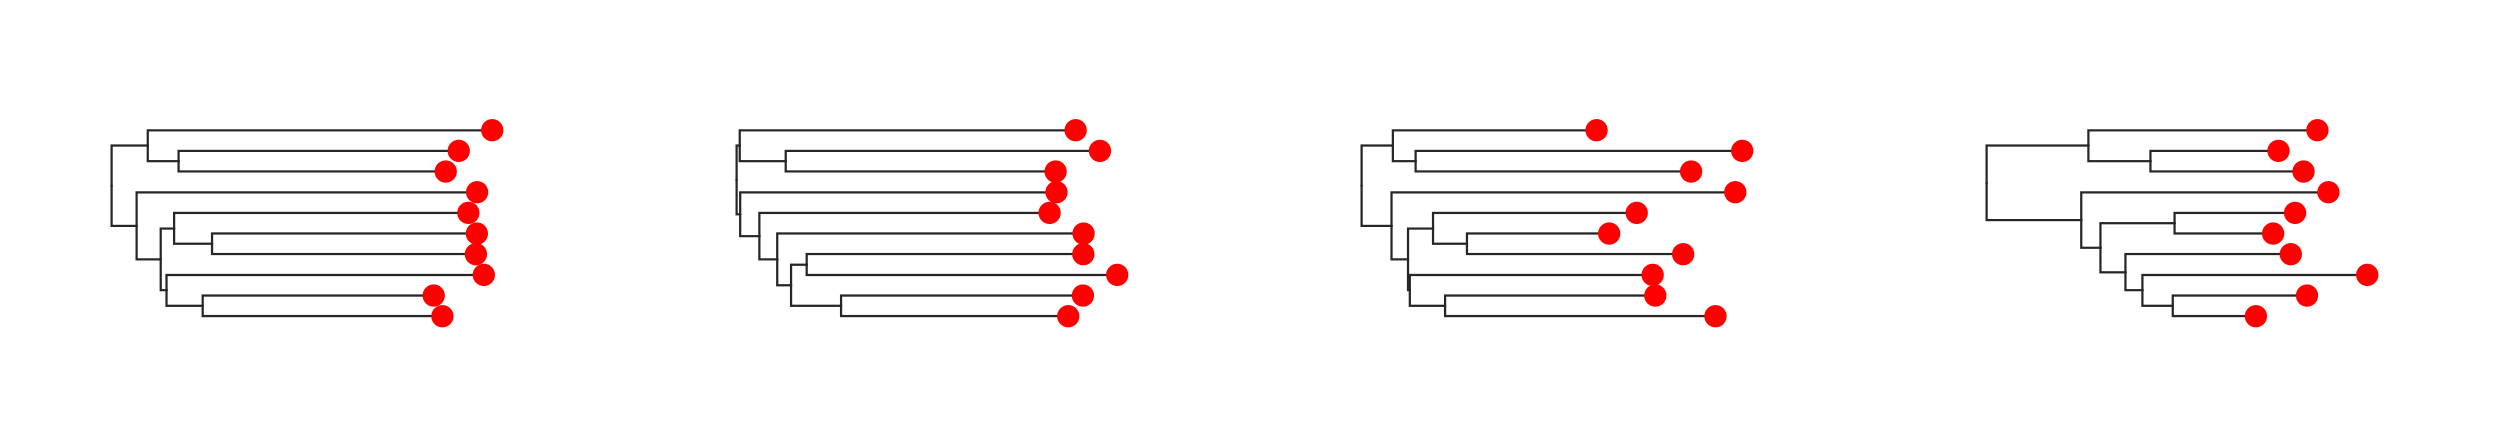 <svg class="toyplot-canvas-Canvas" xmlns:toyplot="http://www.sandia.gov/toyplot" xmlns:xlink="http://www.w3.org/1999/xlink" xmlns="http://www.w3.org/2000/svg" width="560.0px" height="100.0px" viewBox="0 0 560.0 100.0" preserveAspectRatio="xMidYMid meet" style="background-color:transparent;border-color:#292724;border-style:none;border-width:1.0;fill:rgb(16.1%,15.3%,14.1%);fill-opacity:1.0;font-family:Helvetica;font-size:12px;opacity:1.0;stroke:rgb(16.1%,15.3%,14.1%);stroke-opacity:1.0;stroke-width:1.0" id="t979635de50344057bb2e11a8dac7c2fa"><g class="toyplot-coordinates-Cartesian" id="t013fe4cb95704689829b5272fdcf8c90"><clipPath id="tcea9efa1ac994d5aa66b29f56ac147d4"><rect x="15.0" y="15.0" width="110.0" height="70.0" /></clipPath><g clip-path="url(#tcea9efa1ac994d5aa66b29f56ac147d4)"><g class="toytree-mark-Toytree" id="t5917f6e24dc046c590313ba904111c44"><g class="toytree-Edges" style="fill:none;stroke:rgb(14.9%,14.9%,14.9%);stroke-linecap:round;stroke-opacity:1;stroke-width:0.5"><path d="M 25.0 41.6 L 25.0 32.6 L 33.1 32.6" id="18,17" /><path d="M 25.0 41.6 L 25.0 50.6 L 30.6 50.6" id="18,16" /><path d="M 33.1 32.6 L 33.1 36.1 L 40.0 36.1" id="17,15" /><path d="M 30.6 50.6 L 30.6 58.1 L 36.0 58.1" id="16,14" /><path d="M 36.0 58.1 L 36.0 51.2 L 39.0 51.2" id="14,13" /><path d="M 36.0 58.1 L 36.0 65.0 L 37.3 65.0" id="14,12" /><path d="M 39.0 51.2 L 39.0 54.6 L 47.5 54.6" id="13,11" /><path d="M 37.3 65.0 L 37.3 68.5 L 45.4 68.5" id="12,10" /><path d="M 33.1 32.6 L 33.1 29.2 L 110.3 29.2" id="17,9" /><path d="M 40.0 36.1 L 40.0 33.8 L 102.8 33.8" id="15,8" /><path d="M 40.0 36.1 L 40.0 38.4 L 99.8 38.4" id="15,7" /><path d="M 30.6 50.6 L 30.6 43.1 L 106.9 43.1" id="16,6" /><path d="M 39.0 51.2 L 39.0 47.7 L 104.9 47.7" id="13,5" /><path d="M 47.5 54.6 L 47.5 52.3 L 106.8 52.3" id="11,4" /><path d="M 47.5 54.6 L 47.5 56.9 L 106.6 56.9" id="11,3" /><path d="M 37.3 65.0 L 37.3 61.6 L 108.4 61.6" id="12,2" /><path d="M 45.4 68.5 L 45.4 66.2 L 97.2 66.2" id="10,1" /><path d="M 45.4 68.5 L 45.4 70.8 L 99.1 70.8" id="10,0" /></g><g class="toytree-Nodes" style="fill:rgb(100%,0%,0%);fill-opacity:1.0;stroke:None;stroke-width:1"><g id="node-0" transform="translate(99.100,70.833)"><circle r="2.5" /></g><g id="node-1" transform="translate(97.152,66.204)"><circle r="2.5" /></g><g id="node-2" transform="translate(108.378,61.574)"><circle r="2.5" /></g><g id="node-3" transform="translate(106.603,56.944)"><circle r="2.5" /></g><g id="node-4" transform="translate(106.817,52.315)"><circle r="2.5" /></g><g id="node-5" transform="translate(104.913,47.685)"><circle r="2.5" /></g><g id="node-6" transform="translate(106.876,43.056)"><circle r="2.5" /></g><g id="node-7" transform="translate(99.845,38.426)"><circle r="2.5" /></g><g id="node-8" transform="translate(102.760,33.796)"><circle r="2.5" /></g><g id="node-9" transform="translate(110.263,29.167)"><circle r="2.5" /></g><g id="node-10" transform="translate(45.403,68.519)"><circle r="0.0" /></g><g id="node-11" transform="translate(47.484,54.630)"><circle r="0.0" /></g><g id="node-12" transform="translate(37.335,65.046)"><circle r="0.0" /></g><g id="node-13" transform="translate(38.953,51.157)"><circle r="0.0" /></g><g id="node-14" transform="translate(35.974,58.102)"><circle r="0.0" /></g><g id="node-15" transform="translate(39.981,36.111)"><circle r="0.0" /></g><g id="node-16" transform="translate(30.642,50.579)"><circle r="0.0" /></g><g id="node-17" transform="translate(33.067,32.639)"><circle r="0.0" /></g><g id="node-18" transform="translate(25.000,41.609)"><circle r="0.0" /></g></g></g></g></g><g class="toyplot-coordinates-Cartesian" id="t15df936934a143c68cef31a8c39e5042"><clipPath id="t260d1fdddc5e42a2b5b9137de0e31804"><rect x="155.0" y="15.0" width="110.0" height="70.0" /></clipPath><g clip-path="url(#t260d1fdddc5e42a2b5b9137de0e31804)"><g class="toytree-mark-Toytree" id="t91005ed38fdd4e4e8f3475378150a3e2"><g class="toytree-Edges" style="fill:none;stroke:rgb(14.9%,14.9%,14.9%);stroke-linecap:round;stroke-opacity:1;stroke-width:0.5"><path d="M 165.0 40.3 L 165.0 32.6 L 165.7 32.6" id="18,17" /><path d="M 165.0 40.3 L 165.0 48.0 L 165.8 48.0" id="18,16" /><path d="M 165.7 32.6 L 165.7 36.1 L 176.0 36.1" id="17,15" /><path d="M 165.8 48.0 L 165.8 52.9 L 170.1 52.9" id="16,14" /><path d="M 170.1 52.9 L 170.1 58.1 L 174.1 58.1" id="14,13" /><path d="M 174.1 58.1 L 174.1 63.9 L 177.2 63.9" id="13,12" /><path d="M 177.2 63.9 L 177.2 59.3 L 180.7 59.3" id="12,11" /><path d="M 177.2 63.9 L 177.2 68.5 L 188.4 68.5" id="12,10" /><path d="M 165.7 32.6 L 165.7 29.2 L 240.9 29.2" id="17,9" /><path d="M 176.0 36.1 L 176.0 33.8 L 246.4 33.8" id="15,8" /><path d="M 176.0 36.1 L 176.0 38.4 L 236.5 38.4" id="15,7" /><path d="M 165.8 48.0 L 165.8 43.1 L 236.7 43.1" id="16,6" /><path d="M 170.1 52.9 L 170.1 47.7 L 235.1 47.7" id="14,5" /><path d="M 174.1 58.1 L 174.1 52.3 L 242.7 52.3" id="13,4" /><path d="M 180.7 59.3 L 180.7 56.9 L 242.7 56.9" id="11,3" /><path d="M 180.7 59.3 L 180.7 61.6 L 250.3 61.6" id="11,2" /><path d="M 188.4 68.5 L 188.4 66.2 L 242.6 66.2" id="10,1" /><path d="M 188.4 68.5 L 188.4 70.8 L 239.3 70.8" id="10,0" /></g><g class="toytree-Nodes" style="fill:rgb(100%,0%,0%);fill-opacity:1.0;stroke:None;stroke-width:1"><g id="node-0" transform="translate(239.289,70.833)"><circle r="2.5" /></g><g id="node-1" transform="translate(242.575,66.204)"><circle r="2.5" /></g><g id="node-2" transform="translate(250.263,61.574)"><circle r="2.5" /></g><g id="node-3" transform="translate(242.662,56.944)"><circle r="2.5" /></g><g id="node-4" transform="translate(242.719,52.315)"><circle r="2.5" /></g><g id="node-5" transform="translate(235.114,47.685)"><circle r="2.5" /></g><g id="node-6" transform="translate(236.654,43.056)"><circle r="2.5" /></g><g id="node-7" transform="translate(236.460,38.426)"><circle r="2.5" /></g><g id="node-8" transform="translate(246.393,33.796)"><circle r="2.5" /></g><g id="node-9" transform="translate(240.947,29.167)"><circle r="2.5" /></g><g id="node-10" transform="translate(188.354,68.519)"><circle r="0.0" /></g><g id="node-11" transform="translate(180.662,59.259)"><circle r="0.0" /></g><g id="node-12" transform="translate(177.201,63.889)"><circle r="0.0" /></g><g id="node-13" transform="translate(174.148,58.102)"><circle r="0.0" /></g><g id="node-14" transform="translate(170.130,52.894)"><circle r="0.0" /></g><g id="node-15" transform="translate(175.991,36.111)"><circle r="0.0" /></g><g id="node-16" transform="translate(165.802,47.975)"><circle r="0.0" /></g><g id="node-17" transform="translate(165.717,32.639)"><circle r="0.0" /></g><g id="node-18" transform="translate(165.000,40.307)"><circle r="0.0" /></g></g></g></g></g><g class="toyplot-coordinates-Cartesian" id="taeae1a18a39347d49ed031275c795616"><clipPath id="t4e722132b80449bdbcb7aa8a4ccdf1f2"><rect x="295.0" y="15.0" width="110.0" height="70.0" /></clipPath><g clip-path="url(#t4e722132b80449bdbcb7aa8a4ccdf1f2)"><g class="toytree-mark-Toytree" id="t56875e9fa07c49e09956e2746d0e0af1"><g class="toytree-Edges" style="fill:none;stroke:rgb(14.9%,14.9%,14.9%);stroke-linecap:round;stroke-opacity:1;stroke-width:0.5"><path d="M 305.0 41.6 L 305.0 32.6 L 312.0 32.6" id="18,17" /><path d="M 305.0 41.6 L 305.0 50.6 L 311.7 50.6" id="18,16" /><path d="M 312.0 32.6 L 312.0 36.1 L 317.1 36.1" id="17,15" /><path d="M 311.7 50.6 L 311.7 58.1 L 315.4 58.1" id="16,14" /><path d="M 315.4 58.1 L 315.4 51.2 L 321.0 51.2" id="14,13" /><path d="M 315.4 58.1 L 315.4 65.0 L 315.8 65.0" id="14,12" /><path d="M 321.0 51.2 L 321.0 54.6 L 328.6 54.6" id="13,11" /><path d="M 315.8 65.0 L 315.8 68.5 L 323.7 68.5" id="12,10" /><path d="M 312.0 32.6 L 312.0 29.2 L 357.6 29.2" id="17,9" /><path d="M 317.1 36.1 L 317.1 33.8 L 390.3 33.8" id="15,8" /><path d="M 317.1 36.1 L 317.1 38.4 L 378.8 38.4" id="15,7" /><path d="M 311.7 50.6 L 311.7 43.1 L 388.7 43.1" id="16,6" /><path d="M 321.0 51.2 L 321.0 47.7 L 366.6 47.7" id="13,5" /><path d="M 328.6 54.6 L 328.6 52.3 L 360.5 52.3" id="11,4" /><path d="M 328.6 54.6 L 328.6 56.9 L 377.0 56.9" id="11,3" /><path d="M 315.8 65.0 L 315.8 61.6 L 370.2 61.6" id="12,2" /><path d="M 323.7 68.5 L 323.7 66.2 L 370.8 66.2" id="10,1" /><path d="M 323.7 68.5 L 323.7 70.8 L 384.3 70.8" id="10,0" /></g><g class="toytree-Nodes" style="fill:rgb(100%,0%,0%);fill-opacity:1.0;stroke:None;stroke-width:1"><g id="node-0" transform="translate(384.273,70.833)"><circle r="2.5" /></g><g id="node-1" transform="translate(370.791,66.204)"><circle r="2.5" /></g><g id="node-2" transform="translate(370.198,61.574)"><circle r="2.5" /></g><g id="node-3" transform="translate(377.029,56.944)"><circle r="2.5" /></g><g id="node-4" transform="translate(360.457,52.315)"><circle r="2.5" /></g><g id="node-5" transform="translate(366.625,47.685)"><circle r="2.5" /></g><g id="node-6" transform="translate(388.703,43.056)"><circle r="2.5" /></g><g id="node-7" transform="translate(378.813,38.426)"><circle r="2.5" /></g><g id="node-8" transform="translate(390.263,33.796)"><circle r="2.5" /></g><g id="node-9" transform="translate(357.633,29.167)"><circle r="2.5" /></g><g id="node-10" transform="translate(323.696,68.519)"><circle r="0.0" /></g><g id="node-11" transform="translate(328.559,54.630)"><circle r="0.0" /></g><g id="node-12" transform="translate(315.844,65.046)"><circle r="0.0" /></g><g id="node-13" transform="translate(321.011,51.157)"><circle r="0.0" /></g><g id="node-14" transform="translate(315.420,58.102)"><circle r="0.0" /></g><g id="node-15" transform="translate(317.076,36.111)"><circle r="0.0" /></g><g id="node-16" transform="translate(311.688,50.579)"><circle r="0.0" /></g><g id="node-17" transform="translate(311.993,32.639)"><circle r="0.0" /></g><g id="node-18" transform="translate(305.000,41.609)"><circle r="0.0" /></g></g></g></g></g><g class="toyplot-coordinates-Cartesian" id="ta99162f51ad44696956b265c66ad40d4"><clipPath id="td83e4d0718e04f5fb3904a0875c8f451"><rect x="435.0" y="15.0" width="110.0" height="70.0" /></clipPath><g clip-path="url(#td83e4d0718e04f5fb3904a0875c8f451)"><g class="toytree-mark-Toytree" id="tda8a79014a7d4e689104a1e3596ba5c9"><g class="toytree-Edges" style="fill:none;stroke:rgb(14.9%,14.9%,14.9%);stroke-linecap:round;stroke-opacity:1;stroke-width:0.5"><path d="M 445.0 41.0 L 445.0 32.6 L 467.8 32.6" id="18,17" /><path d="M 445.0 41.0 L 445.0 49.3 L 466.2 49.3" id="18,16" /><path d="M 467.8 32.6 L 467.8 36.1 L 481.7 36.1" id="17,15" /><path d="M 466.2 49.3 L 466.2 55.5 L 470.5 55.5" id="16,14" /><path d="M 470.5 55.5 L 470.5 50.0 L 487.1 50.0" id="14,13" /><path d="M 470.5 55.5 L 470.5 61.0 L 476.1 61.0" id="14,12" /><path d="M 476.1 61.0 L 476.1 65.0 L 479.9 65.0" id="12,11" /><path d="M 479.9 65.0 L 479.9 68.5 L 486.7 68.5" id="11,10" /><path d="M 467.8 32.6 L 467.8 29.2 L 519.1 29.2" id="17,9" /><path d="M 481.7 36.1 L 481.7 33.8 L 510.4 33.8" id="15,8" /><path d="M 481.7 36.1 L 481.7 38.4 L 516.0 38.4" id="15,7" /><path d="M 466.2 49.3 L 466.2 43.1 L 521.6 43.1" id="16,6" /><path d="M 487.1 50.0 L 487.1 47.7 L 514.1 47.7" id="13,5" /><path d="M 487.1 50.0 L 487.1 52.3 L 509.2 52.3" id="13,4" /><path d="M 476.1 61.0 L 476.1 56.9 L 513.1 56.9" id="12,3" /><path d="M 479.9 65.0 L 479.9 61.6 L 530.3 61.6" id="11,2" /><path d="M 486.7 68.5 L 486.7 66.2 L 516.8 66.2" id="10,1" /><path d="M 486.7 68.5 L 486.7 70.8 L 505.3 70.8" id="10,0" /></g><g class="toytree-Nodes" style="fill:rgb(100%,0%,0%);fill-opacity:1.0;stroke:None;stroke-width:1"><g id="node-0" transform="translate(505.326,70.833)"><circle r="2.5" /></g><g id="node-1" transform="translate(516.772,66.204)"><circle r="2.5" /></g><g id="node-2" transform="translate(530.263,61.574)"><circle r="2.5" /></g><g id="node-3" transform="translate(513.140,56.944)"><circle r="2.5" /></g><g id="node-4" transform="translate(509.178,52.315)"><circle r="2.5" /></g><g id="node-5" transform="translate(514.098,47.685)"><circle r="2.5" /></g><g id="node-6" transform="translate(521.563,43.056)"><circle r="2.5" /></g><g id="node-7" transform="translate(515.993,38.426)"><circle r="2.5" /></g><g id="node-8" transform="translate(510.385,33.796)"><circle r="2.5" /></g><g id="node-9" transform="translate(519.100,29.167)"><circle r="2.5" /></g><g id="node-10" transform="translate(486.670,68.519)"><circle r="0.0" /></g><g id="node-11" transform="translate(479.905,65.046)"><circle r="0.0" /></g><g id="node-12" transform="translate(476.111,60.995)"><circle r="0.0" /></g><g id="node-13" transform="translate(487.066,50.000)"><circle r="0.0" /></g><g id="node-14" transform="translate(470.491,55.498)"><circle r="0.0" /></g><g id="node-15" transform="translate(481.737,36.111)"><circle r="0.0" /></g><g id="node-16" transform="translate(466.171,49.277)"><circle r="0.0" /></g><g id="node-17" transform="translate(467.808,32.639)"><circle r="0.0" /></g><g id="node-18" transform="translate(445.000,40.958)"><circle r="0.0" /></g></g></g></g></g></svg>